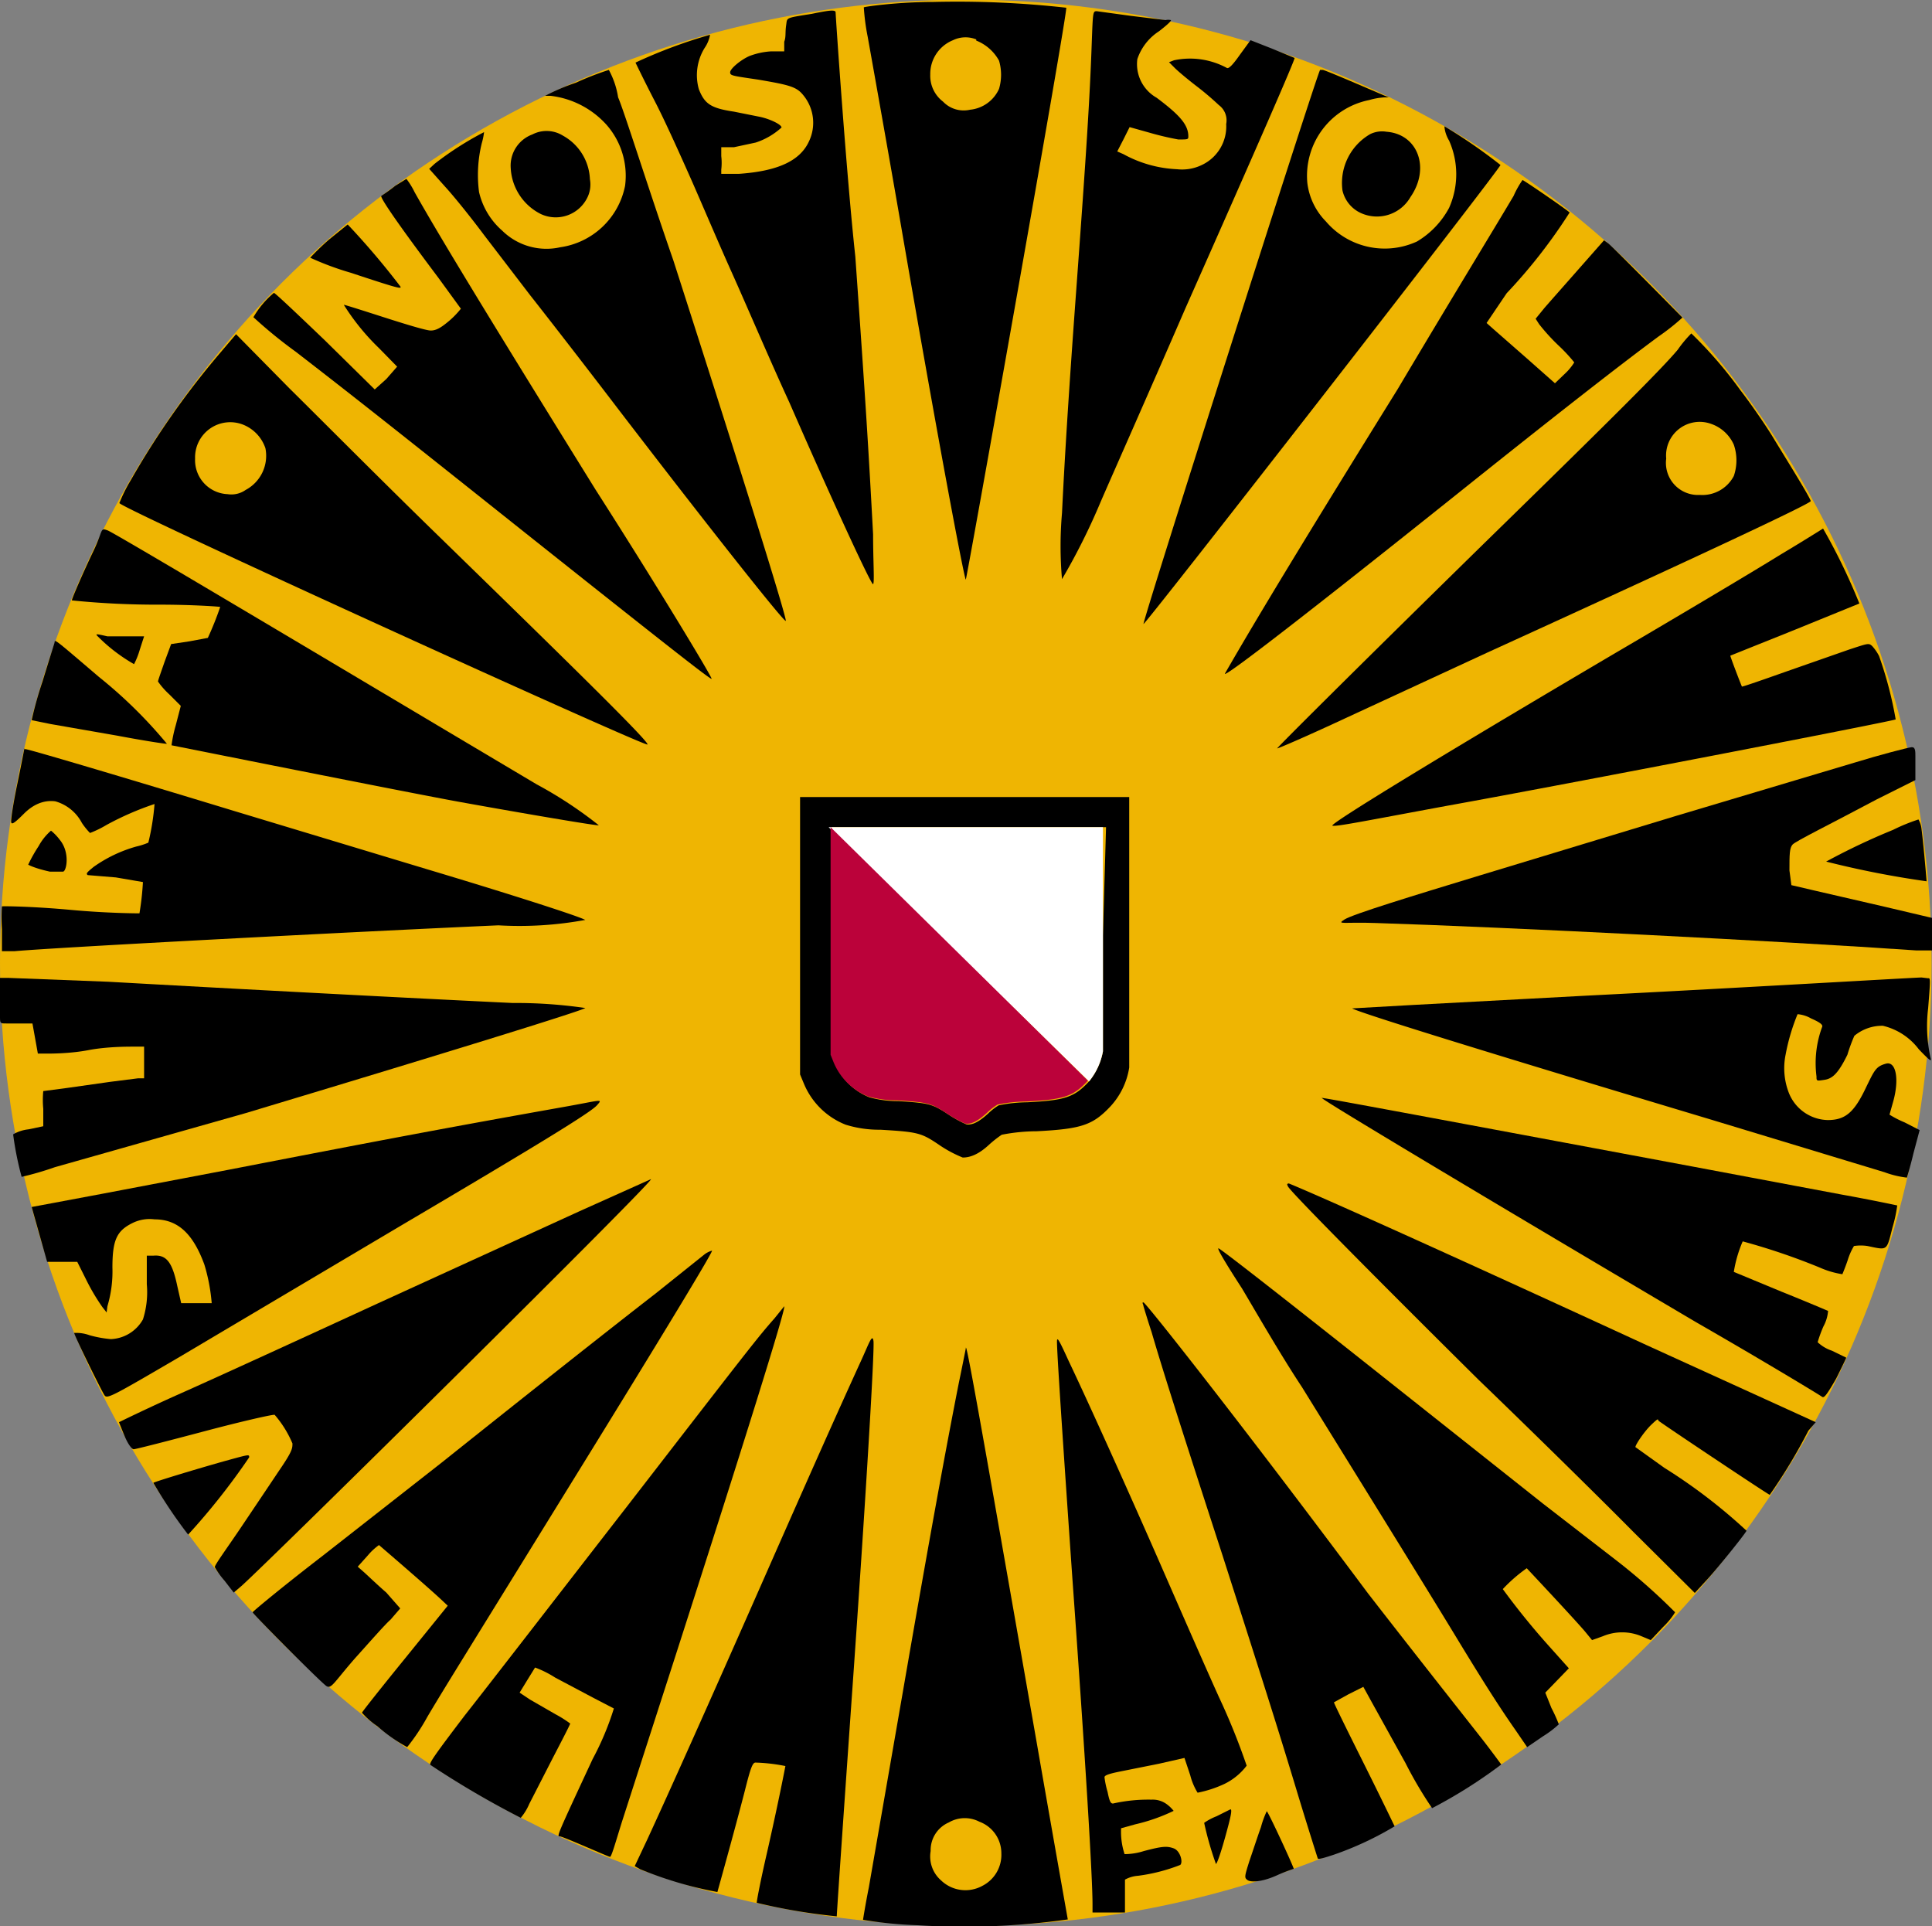 <svg id="Laag_1" data-name="Laag 1" xmlns="http://www.w3.org/2000/svg" viewBox="0 0 50.01 49.85"><rect x="0" y="0" width="50.01" height="49.85" fill="#808080" stroke="none"/><defs><style>.cls-1{fill:#efb502;}.cls-2{fill:#fff;}.cls-3{fill:#bb023a;}</style></defs><title>logo</title><ellipse class="cls-1" cx="25" cy="24.92" rx="25" ry="24.93"/><path d="M24.17.24c-.92,0-1.78.12-1.81.14a5.65,5.65,0,0,0,.1.76c.07.39.45,2.51.83,4.7,1,5.81,1.68,9.39,1.71,9.35S27.65.45,27.6.39A25.45,25.45,0,0,0,24.17.24Zm1.1,1a1.16,1.16,0,0,1,.59.52,1.29,1.29,0,0,1,0,.73.92.92,0,0,1-.75.54.74.74,0,0,1-.7-.21.84.84,0,0,1-.33-.7.94.94,0,0,1,.59-.89A.74.74,0,0,1,25.27,1.21Z" transform="translate(0 -0.19)"/><path d="M21,.55c-.68.11-.62.09-.65.29s0,.3-.05.43l0,.25-.35,0a1.88,1.88,0,0,0-.55.12c-.23.1-.5.33-.5.42s.05.09.72.19c.83.14,1,.19,1.17.4a1.12,1.12,0,0,1,.15,1.2c-.23.5-.8.77-1.82.84l-.45,0,0-.11a1.5,1.5,0,0,0,0-.35V4L19,4l.56-.12a1.83,1.83,0,0,0,.67-.39c0-.08-.32-.23-.58-.28L19,3.08c-.6-.09-.76-.2-.91-.58a1.34,1.34,0,0,1,.15-1.07.87.87,0,0,0,.14-.34,13,13,0,0,0-1.93.72s.23.48.5,1,.69,1.46.93,2,.71,1.65,1.07,2.45,1,2.3,1.48,3.34c1.14,2.61,2.13,4.75,2.17,4.71s0-.59,0-1.29c-.12-2.23-.19-3.38-.46-7.19C21.91,4.72,21.63.6,21.63.51S21.36.48,21,.55Z" transform="translate(0 -0.19)"/><path d="M28.26,1.3c-.05,1.43-.14,2.83-.4,6.38-.21,2.85-.31,4.54-.37,5.79a9.84,9.84,0,0,0,0,1.71,16.67,16.67,0,0,0,1-2c.22-.51,1.21-2.74,2.19-5q2.87-6.47,2.83-6.49l-.58-.24-.56-.22-.27.37c-.19.27-.29.37-.34.35a2,2,0,0,0-1.37-.2l-.13.05.15.15c.09.09.33.29.55.46a7.44,7.44,0,0,1,.59.5.49.49,0,0,1,.19.49,1.1,1.1,0,0,1-.63,1.06,1.17,1.17,0,0,1-.64.11,3.16,3.16,0,0,1-1.39-.39l-.16-.07.16-.31.16-.32.5.14a7.63,7.63,0,0,0,.76.18c.25,0,.26,0,.26-.08,0-.3-.22-.55-.82-1a1,1,0,0,1-.5-1A1.38,1.38,0,0,1,30,1c.18-.14.32-.26.31-.29a.32.32,0,0,0-.14,0l-.9-.11L28.39.48C28.29.48,28.29.49,28.26,1.3Z" transform="translate(0 -0.19)"/><path d="M14.91,2.33a5.54,5.54,0,0,0-.8.34s.06,0,.14,0a2.31,2.31,0,0,1,1.45.75A2,2,0,0,1,16.18,5,2,2,0,0,1,14.5,6.59,1.63,1.63,0,0,1,13,6.16a1.89,1.89,0,0,1-.6-1,3.43,3.43,0,0,1,.07-1.26,1.77,1.77,0,0,0,.06-.29,8.2,8.2,0,0,0-1.28.82l-.14.13.41.46c.23.25.68.81,1,1.24l1.21,1.58c.34.43,1.39,1.78,2.32,3,2.44,3.18,4.25,5.46,4.29,5.42s-1.16-3.89-2.91-9.33C16.76,5,16.16,3.08,16,2.71A2.18,2.18,0,0,0,15.76,2,7.4,7.4,0,0,0,14.91,2.33Z" transform="translate(0 -0.19)"/><path d="M34.17,2c-.1.16-4.61,14.31-4.57,14.34S38.84,4.55,38.84,4.46a13.76,13.76,0,0,0-1.45-1s0,.17.12.37a2.14,2.14,0,0,1,0,1.74,2.24,2.24,0,0,1-.83.87,2,2,0,0,1-2.36-.52,1.71,1.71,0,0,1-.48-1,2,2,0,0,1,1.6-2.14,1.77,1.77,0,0,1,.4-.07c.09,0,.13,0,.11,0S34.31,2,34.24,2,34.18,2,34.17,2Z" transform="translate(0 -0.19)"/><path d="M13.78,3.67a.86.86,0,0,0-.56.87A1.41,1.41,0,0,0,14,5.73a.91.91,0,0,0,1.19-.4.76.76,0,0,0,.08-.5,1.35,1.35,0,0,0-.7-1.13A.8.8,0,0,0,13.78,3.67Z" transform="translate(0 -0.19)"/><path d="M35.47,3.66a1.46,1.46,0,0,0-.72,1.46.85.85,0,0,0,.49.59,1,1,0,0,0,1.27-.42c.52-.75.19-1.63-.62-1.69A.7.7,0,0,0,35.47,3.66Z" transform="translate(0 -0.19)"/><path d="M10.23,5c-.16.13-.33.24-.36.26s.17.38,1.47,2.11l.59.81s-.13.17-.31.32-.34.27-.52.24-.64-.17-1.2-.35-1-.32-1-.31A5.94,5.94,0,0,0,9.81,9.2l.47.48L10,10l-.3.27L8.41,9c-.7-.67-1.29-1.23-1.32-1.23a2.36,2.36,0,0,0-.53.63,12,12,0,0,0,1.09.89c1.45,1.12,2.4,1.87,5.83,4.6,3.85,3.06,4.91,3.89,4.94,3.87s-1.45-2.47-3-4.89c-2.48-4-4-6.48-4.69-7.71a1.94,1.94,0,0,0-.21-.34Z" transform="translate(0 -0.19)"/><path d="M39.18,5.26c-.46.78-1.61,2.66-3,5-2.39,3.85-3.69,6-4.47,7.36-.1.18,2.26-1.65,5.94-4.59,2.6-2.08,4.24-3.36,5.28-4.13a5.83,5.83,0,0,0,.62-.49s-1.78-1.81-1.92-1.92l-.11-.08-.67.76c-.36.41-.76.86-.88,1l-.22.27.09.14a5.25,5.25,0,0,0,.5.55,4.24,4.24,0,0,1,.41.44,1.46,1.46,0,0,1-.25.3l-.25.24-.7-.62-.89-.78-.18-.16L39,7.78a13.87,13.87,0,0,0,1.63-2.09c-.11-.1-1.19-.84-1.22-.84A2.38,2.38,0,0,0,39.18,5.26Z" transform="translate(0 -0.19)"/><path d="M8.53,6.38a6.49,6.49,0,0,0-.5.48,7.56,7.56,0,0,0,1.05.39c1.24.41,1.33.43,1.28.35A20,20,0,0,0,9,6Z" transform="translate(0 -0.19)"/><path d="M5.71,9.31a21.39,21.39,0,0,0-2.32,3.3,4.11,4.11,0,0,0-.3.6c0,.12,13.6,6.31,13.67,6.25s-2.57-2.63-5.37-5.36C10,12.75,8.26,11,7.49,10.24L6.11,8.84Zm.58,1.87a1,1,0,0,1,.58.61,1,1,0,0,1-.51,1.08.64.64,0,0,1-.47.11.88.88,0,0,1-.84-.92.91.91,0,0,1,1.24-.88Z" transform="translate(0 -0.19)"/><path d="M43.43,9.24c-.4.48-1.65,1.73-5,5-3.53,3.46-5.38,5.31-5.37,5.32s.66-.27,1.44-.63l4-1.85c5-2.28,8.37-3.85,8.37-3.92s-.58-1-1-1.69c-.21-.34-.58-.87-.82-1.18a11,11,0,0,0-1.27-1.47A3.09,3.09,0,0,0,43.43,9.24Zm.86,1.92a1,1,0,0,1,.59.54,1.25,1.25,0,0,1,0,.81A.92.92,0,0,1,44,13a.83.83,0,0,1-.87-.94A.87.87,0,0,1,44.29,11.16Z" transform="translate(0 -0.19)"/><path d="M2.41,14.47c-.24.5-.55,1.21-.55,1.26a21.82,21.82,0,0,0,2.27.11c.85,0,1.56.05,1.57.06a8.33,8.33,0,0,1-.32.8l-.48.09-.47.07-.17.46c-.09.26-.17.48-.17.51a2,2,0,0,0,.29.33l.3.3-.13.5a3.55,3.55,0,0,0-.11.52s6.1,1.22,7.48,1.47c1.72.31,3.55.62,3.58.6a10.82,10.82,0,0,0-1.61-1.06C9.16,17.68,3,14,2.79,13.92S2.68,13.91,2.41,14.47Z" transform="translate(0 -0.19)"/><path d="M46.08,14.55c-.61.38-2.54,1.53-4.28,2.55-4.53,2.67-7.41,4.43-7.31,4.46s.78-.11,3-.52c3-.54,11.54-2.19,11.58-2.23a10,10,0,0,0-.43-1.64,1.17,1.17,0,0,0-.18-.26c-.09-.08-.1-.07-.59.09l-1.63.57c-.62.22-1.14.4-1.15.39s-.31-.79-.3-.8l1.67-.67,1.67-.68a15.76,15.76,0,0,0-.94-1.94S46.7,14.18,46.08,14.55Z" transform="translate(0 -0.19)"/><path d="M2.54,16.67a4.37,4.37,0,0,0,.93.71A2.09,2.09,0,0,0,3.62,17l.11-.34-.31,0-.64,0C2.47,16.59,2.46,16.59,2.54,16.67Z" transform="translate(0 -0.19)"/><path d="M1.41,16.83s-.16.51-.31,1a9.59,9.59,0,0,0-.28,1l.49.1,1.72.3c.69.13,1.27.22,1.29.21a12.11,12.11,0,0,0-1.76-1.73C1.33,16.66,1.43,16.74,1.41,16.83Z" transform="translate(0 -0.19)"/><path d="M.63,19.57s-.08.42-.18.9-.17.92-.16,1,.11,0,.33-.22.49-.36.81-.32a1.12,1.12,0,0,1,.69.56,1.79,1.79,0,0,0,.21.26,2.75,2.75,0,0,0,.43-.21A7.65,7.65,0,0,1,4,21a6.28,6.28,0,0,1-.16,1,1.78,1.78,0,0,1-.31.1,3.57,3.57,0,0,0-1.11.53c-.17.14-.2.17-.15.21L3,22.9l.7.12a7.43,7.43,0,0,1-.09.81s-.81,0-1.78-.09-1.77-.1-1.78-.09a4.71,4.71,0,0,0,0,.59l0,.57.32,0c1.09-.1,8.92-.51,12.53-.67A9.37,9.37,0,0,0,15.15,24c-.18-.1-1.92-.66-4.09-1.31l-5-1.51c-2.89-.88-5.32-1.6-5.4-1.6S.63,19.56.63,19.57Z" transform="translate(0 -0.19)"/><path d="M48,19.93,43.41,21.3,38.3,22.85c-1.74.53-3.28,1-3.5,1.14s0,.06.81.09c3.46.11,10.53.47,14,.71l.41,0,0-.42c0-.22,0-.41,0-.42l-1.23-.29-1.82-.42-.6-.14-.05-.38c0-.41,0-.58.08-.67s1-.54,2.18-1.17l1-.5,0-.17c0-.1,0-.3,0-.44s0-.25-.1-.24S48.65,19.73,48,19.93Z" transform="translate(0 -0.19)"/><path d="M49,21.67a17.31,17.31,0,0,0-1.73.82,24.39,24.39,0,0,0,2.6.51s-.07-.87-.13-1.34a.64.64,0,0,0-.08-.26A4.79,4.79,0,0,0,49,21.67Z" transform="translate(0 -0.19)"/><path d="M1,22.09a3.85,3.85,0,0,0-.27.48s.15.09.56.18c.2,0,.25,0,.34,0s.19-.49-.08-.82a1.31,1.31,0,0,0-.23-.24A1.43,1.43,0,0,0,1,22.09Z" transform="translate(0 -0.19)"/><path d="M49.74,25.49c-.17,0-4.72.27-8.67.47l-4.48.24L35,26.29c-.07,0-.07,0,0,0,.2.12,3.83,1.24,9.23,2.86l4.55,1.38a2.48,2.48,0,0,0,.58.14s.09-.29.17-.63l.16-.6-.39-.2a2.64,2.64,0,0,1-.39-.2l.09-.32c.17-.59.08-1.07-.18-1s-.3.17-.51.6c-.31.66-.54.86-1,.86a1.11,1.11,0,0,1-1-.69,1.76,1.76,0,0,1-.09-1,5.28,5.28,0,0,1,.31-1.05.83.83,0,0,1,.35.11c.23.1.3.16.29.21a2.7,2.7,0,0,0-.15,1.29c0,.12,0,.12.2.09s.35-.14.6-.65A4.18,4.18,0,0,1,48,27a1.12,1.12,0,0,1,.74-.26,1.64,1.64,0,0,1,.93.61c.24.25.33.33.31.25a3.76,3.76,0,0,1-.07-1.31c.06-.76.06-.79,0-.78Z" transform="translate(0 -0.19)"/><path d="M0,25.89a4.58,4.58,0,0,0,0,.59c0,.2,0,.2.17.2l.4,0,.27,0,.07.39.07.39h.23c.12,0,.61,0,1.08-.09s1-.09,1.15-.09h.29v.82l-.16,0-.71.09-1.13.16-.61.08a2.4,2.4,0,0,0,0,.46l0,.45-.38.08a1,1,0,0,0-.4.13,8.24,8.24,0,0,0,.22,1.1,8,8,0,0,0,.86-.25L6.36,29c4.89-1.47,8.72-2.65,8.79-2.72a12.46,12.46,0,0,0-1.88-.13c-1.49-.07-5.83-.29-10.47-.55L.21,25.5H0Z" transform="translate(0 -0.19)"/><path d="M34.23,28.62c.11.11,4.74,2.88,9.67,5.79,1.74,1,3.21,1.89,3.26,1.93s.1,0,.37-.47c.14-.28.26-.53.26-.54l-.37-.18a1,1,0,0,1-.37-.22,3.41,3.41,0,0,1,.15-.41,1,1,0,0,0,.12-.4s-.56-.24-1.21-.5l-1.23-.51a3.29,3.29,0,0,1,.23-.79,16.89,16.89,0,0,1,2,.68,2.28,2.28,0,0,0,.58.17s.08-.19.14-.37a1.66,1.66,0,0,1,.16-.36,1.16,1.16,0,0,1,.35,0c.53.11.49.14.65-.49a3.63,3.63,0,0,0,.12-.56s-.65-.14-1.43-.28l-3.83-.72C33.57,28.47,34.19,28.59,34.23,28.62Z" transform="translate(0 -0.19)"/><path d="M14.54,28.85c-2.69.48-4.21.76-8.59,1.61l-3.26.62-1.6.3-.27.05.2.71.2.71H2l.26.52a5.34,5.34,0,0,0,.39.65l.11.14L2.78,34a3.14,3.14,0,0,0,.13-1c0-.71.11-.95.51-1.15A1,1,0,0,1,4,31.75c.61,0,1,.38,1.29,1.17a4.75,4.75,0,0,1,.19,1l-.38,0H4.69l-.1-.44c-.13-.62-.28-.82-.62-.79H3.8l0,.74a2.31,2.31,0,0,1-.1.91,1,1,0,0,1-.83.51,3,3,0,0,1-.55-.1,1,1,0,0,0-.4-.06c0,.06.72,1.53.79,1.62s.23,0,1.94-1l5.8-3.44c3.49-2.06,4.83-2.88,5-3.07S15.57,28.67,14.54,28.85Z" transform="translate(0 -0.19)"/><path d="M15,31.54,9.77,33.93c-1.89.87-4.16,1.91-5.06,2.31S3.08,37,3.08,37s.07.18.15.37.18.33.23.33.87-.21,1.85-.47,1.78-.44,1.8-.42a2.78,2.78,0,0,1,.46.74c0,.13,0,.2-.35.71-.2.3-.67,1-1,1.49s-.66.94-.66,1a2,2,0,0,0,.25.35l.24.31.2-.17C7,40.57,17,30.69,16.85,30.71Z" transform="translate(0 -0.19)"/><path d="M33.34,30.9c.09.17,2.71,2.8,4.93,5,1.33,1.28,3.13,3.05,4,3.93l1.6,1.59.34-.37c.28-.31.91-1.09,1-1.24a14.13,14.13,0,0,0-2.13-1.63l-.74-.53c-.05,0,.2-.39.41-.59s.15-.12.19-.09c.32.23,2.84,1.91,2.87,1.91a14.08,14.08,0,0,0,1-1.66L47,37l-.46-.21L42.61,35c-4.58-2.11-8.32-3.8-9.25-4.18C33.31,30.83,33.31,30.84,33.34,30.9Z" transform="translate(0 -0.19)"/><path d="M32.15,33.54c.34.57,1,1.72,1.55,2.55,2.36,3.81,3.52,5.69,4.07,6.6.67,1.1,1.06,1.71,1.48,2.31l.28.41.41-.28a2.63,2.63,0,0,0,.41-.31,3.72,3.72,0,0,0-.19-.42L40,44l.3-.31.31-.32-.51-.57a19,19,0,0,1-1.2-1.48,4,4,0,0,1,.62-.54s1.23,1.31,1.51,1.64l.18.22.28-.1a1.29,1.29,0,0,1,1,0l.24.1.32-.34a1.93,1.93,0,0,0,.31-.38,15.72,15.72,0,0,0-1.53-1.35L39.93,39.1l-3.67-2.91c-2.62-2.08-4.67-3.69-4.72-3.69S31.8,33,32.15,33.54Z" transform="translate(0 -0.19)"/><path d="M18.22,32.67l-1.25,1c-1.15.89-3.35,2.63-5.53,4.37L8.35,40.46c-1,.77-1.8,1.43-1.81,1.46s1.78,1.83,1.91,1.91.19-.09.74-.72c.37-.41.78-.88.92-1l.25-.29L10,41.41c-.22-.19-.47-.43-.57-.52l-.17-.15.26-.29a1.57,1.57,0,0,1,.29-.27s1.27,1.09,1.62,1.42l.16.15-1.11,1.37c-.61.75-1.11,1.38-1.11,1.4a2.08,2.08,0,0,0,.4.35,4.11,4.11,0,0,0,.77.54,5.29,5.29,0,0,0,.52-.78c.45-.76.83-1.36,4.31-7,2.09-3.39,3.1-5.07,3.06-5.07A.57.57,0,0,0,18.22,32.67Z" transform="translate(0 -0.19)"/><path d="M29.6,34s.1.34.21.67c.29,1,.9,2.9,1.82,5.73,1.19,3.71,1.49,4.66,2,6.35.25.82.47,1.51.48,1.54s.13,0,.43-.1a8.41,8.41,0,0,0,1.56-.73s-.36-.75-.79-1.61-.79-1.59-.78-1.6l.38-.21.38-.19.22.4.87,1.57a10.51,10.51,0,0,0,.69,1.17,12.68,12.68,0,0,0,1.79-1.13s-.21-.29-.45-.6-1.58-2-3-3.83C32,36.86,29.65,33.9,29.6,33.9S29.59,33.93,29.6,34Z" transform="translate(0 -0.19)"/><path d="M20.05,34.31c-.45.51-.64.76-3.85,4.91-1.77,2.28-3.64,4.7-4.17,5.37-.76,1-.93,1.24-.89,1.28a23.84,23.84,0,0,0,2.34,1.37,1.42,1.42,0,0,0,.22-.36l.62-1.21c.24-.46.44-.85.44-.87a3,3,0,0,0-.38-.24l-.66-.38L13.45,44l.19-.31.21-.34a2.66,2.66,0,0,1,.52.26l1,.53.52.27a7.39,7.39,0,0,1-.55,1.31c-.93,2-.93,2-.85,2s1.26.53,1.3.53.15-.4.31-.91L17.5,43c1.73-5.38,2.85-8.95,2.8-9Z" transform="translate(0 -0.19)"/><path d="M27.36,34.92c0,.28.13,2.26.39,6,.35,4.86.53,7.86.53,8.56v.21h.84l0-.4c0-.23,0-.43,0-.45a.82.82,0,0,1,.34-.1,4.6,4.6,0,0,0,1.09-.28c.08-.07,0-.37-.17-.43s-.28-.06-.77.07a1.68,1.68,0,0,1-.5.08,1.84,1.84,0,0,1-.09-.67l.36-.1a4.74,4.74,0,0,0,1-.35s-.07-.09-.15-.15a.61.61,0,0,0-.42-.14,4.19,4.19,0,0,0-1,.1c-.06,0-.09-.05-.14-.3a2.3,2.3,0,0,1-.08-.38c0-.05.11-.09.41-.15L30,45.84l.66-.15.15.45a1.62,1.62,0,0,0,.19.45,3,3,0,0,0,.7-.23,1.6,1.6,0,0,0,.57-.47,17.51,17.51,0,0,0-.72-1.78c-.42-.93-1.1-2.49-1.52-3.45-.81-1.85-1.85-4.16-2.37-5.25C27.4,34.84,27.36,34.78,27.36,34.92Z" transform="translate(0 -0.19)"/><path d="M22.27,35.45c-.62,1.36-1.17,2.59-2.51,5.63-1.45,3.29-2.46,5.54-3,6.71l-.33.7.14.08a10,10,0,0,0,2,.59s.45-1.61.71-2.62c.15-.6.2-.72.27-.73a4.52,4.52,0,0,1,.78.09s-.16.85-.48,2.26c-.16.69-.27,1.26-.26,1.28a15.18,15.18,0,0,0,2.07.35c0-.11.26-3.84.44-6.4.32-4.58.54-8.27.51-8.49S22.48,35,22.27,35.45Z" transform="translate(0 -0.19)"/><path d="M25,35.09s-.08.41-.18.89c-.31,1.57-.73,3.84-1.46,8.06l-.87,5c-.09.45-.15.83-.15.84a10.43,10.43,0,0,0,1.41.14,19.21,19.21,0,0,0,3.89-.15s-.37-2.08-.8-4.55C25.34,36.75,25,34.84,25,35.09Zm.35,12.25a.87.87,0,0,1,.57.82.9.9,0,0,1-.49.84.91.91,0,0,1-1.07-.14.82.82,0,0,1-.27-.76.78.78,0,0,1,.47-.74A.82.82,0,0,1,25.35,47.34Z" transform="translate(0 -0.19)"/><path d="M5.84,38c-.68.19-1.84.54-1.87.57a12.55,12.55,0,0,0,.9,1.34,17.61,17.61,0,0,0,1.58-2C6.45,37.83,6.46,37.83,5.84,38Z" transform="translate(0 -0.19)"/><path d="M32.64,47.48c-.09.25-.22.65-.3.88-.13.41-.13.43-.05.49s.36.06.76-.12a4.26,4.26,0,0,1,.44-.17s0,0,0,0c-.07-.2-.67-1.49-.7-1.49A2.37,2.37,0,0,0,32.64,47.48Z" transform="translate(0 -0.19)"/><path d="M31.49,47.2a1.5,1.5,0,0,0-.32.17,8.25,8.25,0,0,0,.3,1.05c0,.07.1-.12.33-1,.07-.27.09-.4.05-.4Z" transform="translate(0 -0.19)"/><path d="M20.71,20.82V28l.1.24a1.94,1.94,0,0,0,1.08,1.06,2.91,2.91,0,0,0,.9.13c1,.06,1.06.08,1.56.42a3.23,3.23,0,0,0,.57.3c.18,0,.4-.07.68-.33a2.91,2.91,0,0,1,.33-.26,4.77,4.77,0,0,1,.9-.09c1.17-.06,1.46-.16,1.92-.65a1.92,1.92,0,0,0,.48-1c0-.11,0-1.68,0-3.59V20.82Zm7.84,3.58c0,1.58,0,2.88,0,3a1.71,1.71,0,0,1-.36.78l0,0c-.38.41-.62.49-1.6.54a3.75,3.75,0,0,0-.74.08,1.54,1.54,0,0,0-.27.21c-.24.22-.42.31-.57.28a3.18,3.18,0,0,1-.47-.26c-.41-.27-.5-.29-1.29-.34a2.73,2.73,0,0,1-.75-.1,1.63,1.63,0,0,1-.89-.88l-.08-.2V21.6h7.1Z" transform="translate(0 -0.19)"/><path class="cls-2" d="M28.55,21.6v2.8c0,1.58,0,2.88,0,3a1.71,1.71,0,0,1-.36.78L21.45,21.6Z" transform="translate(0 -0.19)"/><path class="cls-3" d="M28.16,28.16l0,0c-.38.41-.62.49-1.6.54a3.75,3.75,0,0,0-.74.08,1.54,1.54,0,0,0-.27.21c-.24.22-.42.31-.57.28a3.18,3.18,0,0,1-.47-.26c-.41-.27-.5-.29-1.29-.34a2.73,2.73,0,0,1-.75-.1,1.63,1.63,0,0,1-.89-.88l-.08-.2V21.6Z" transform="translate(0 -0.19)"/></svg>